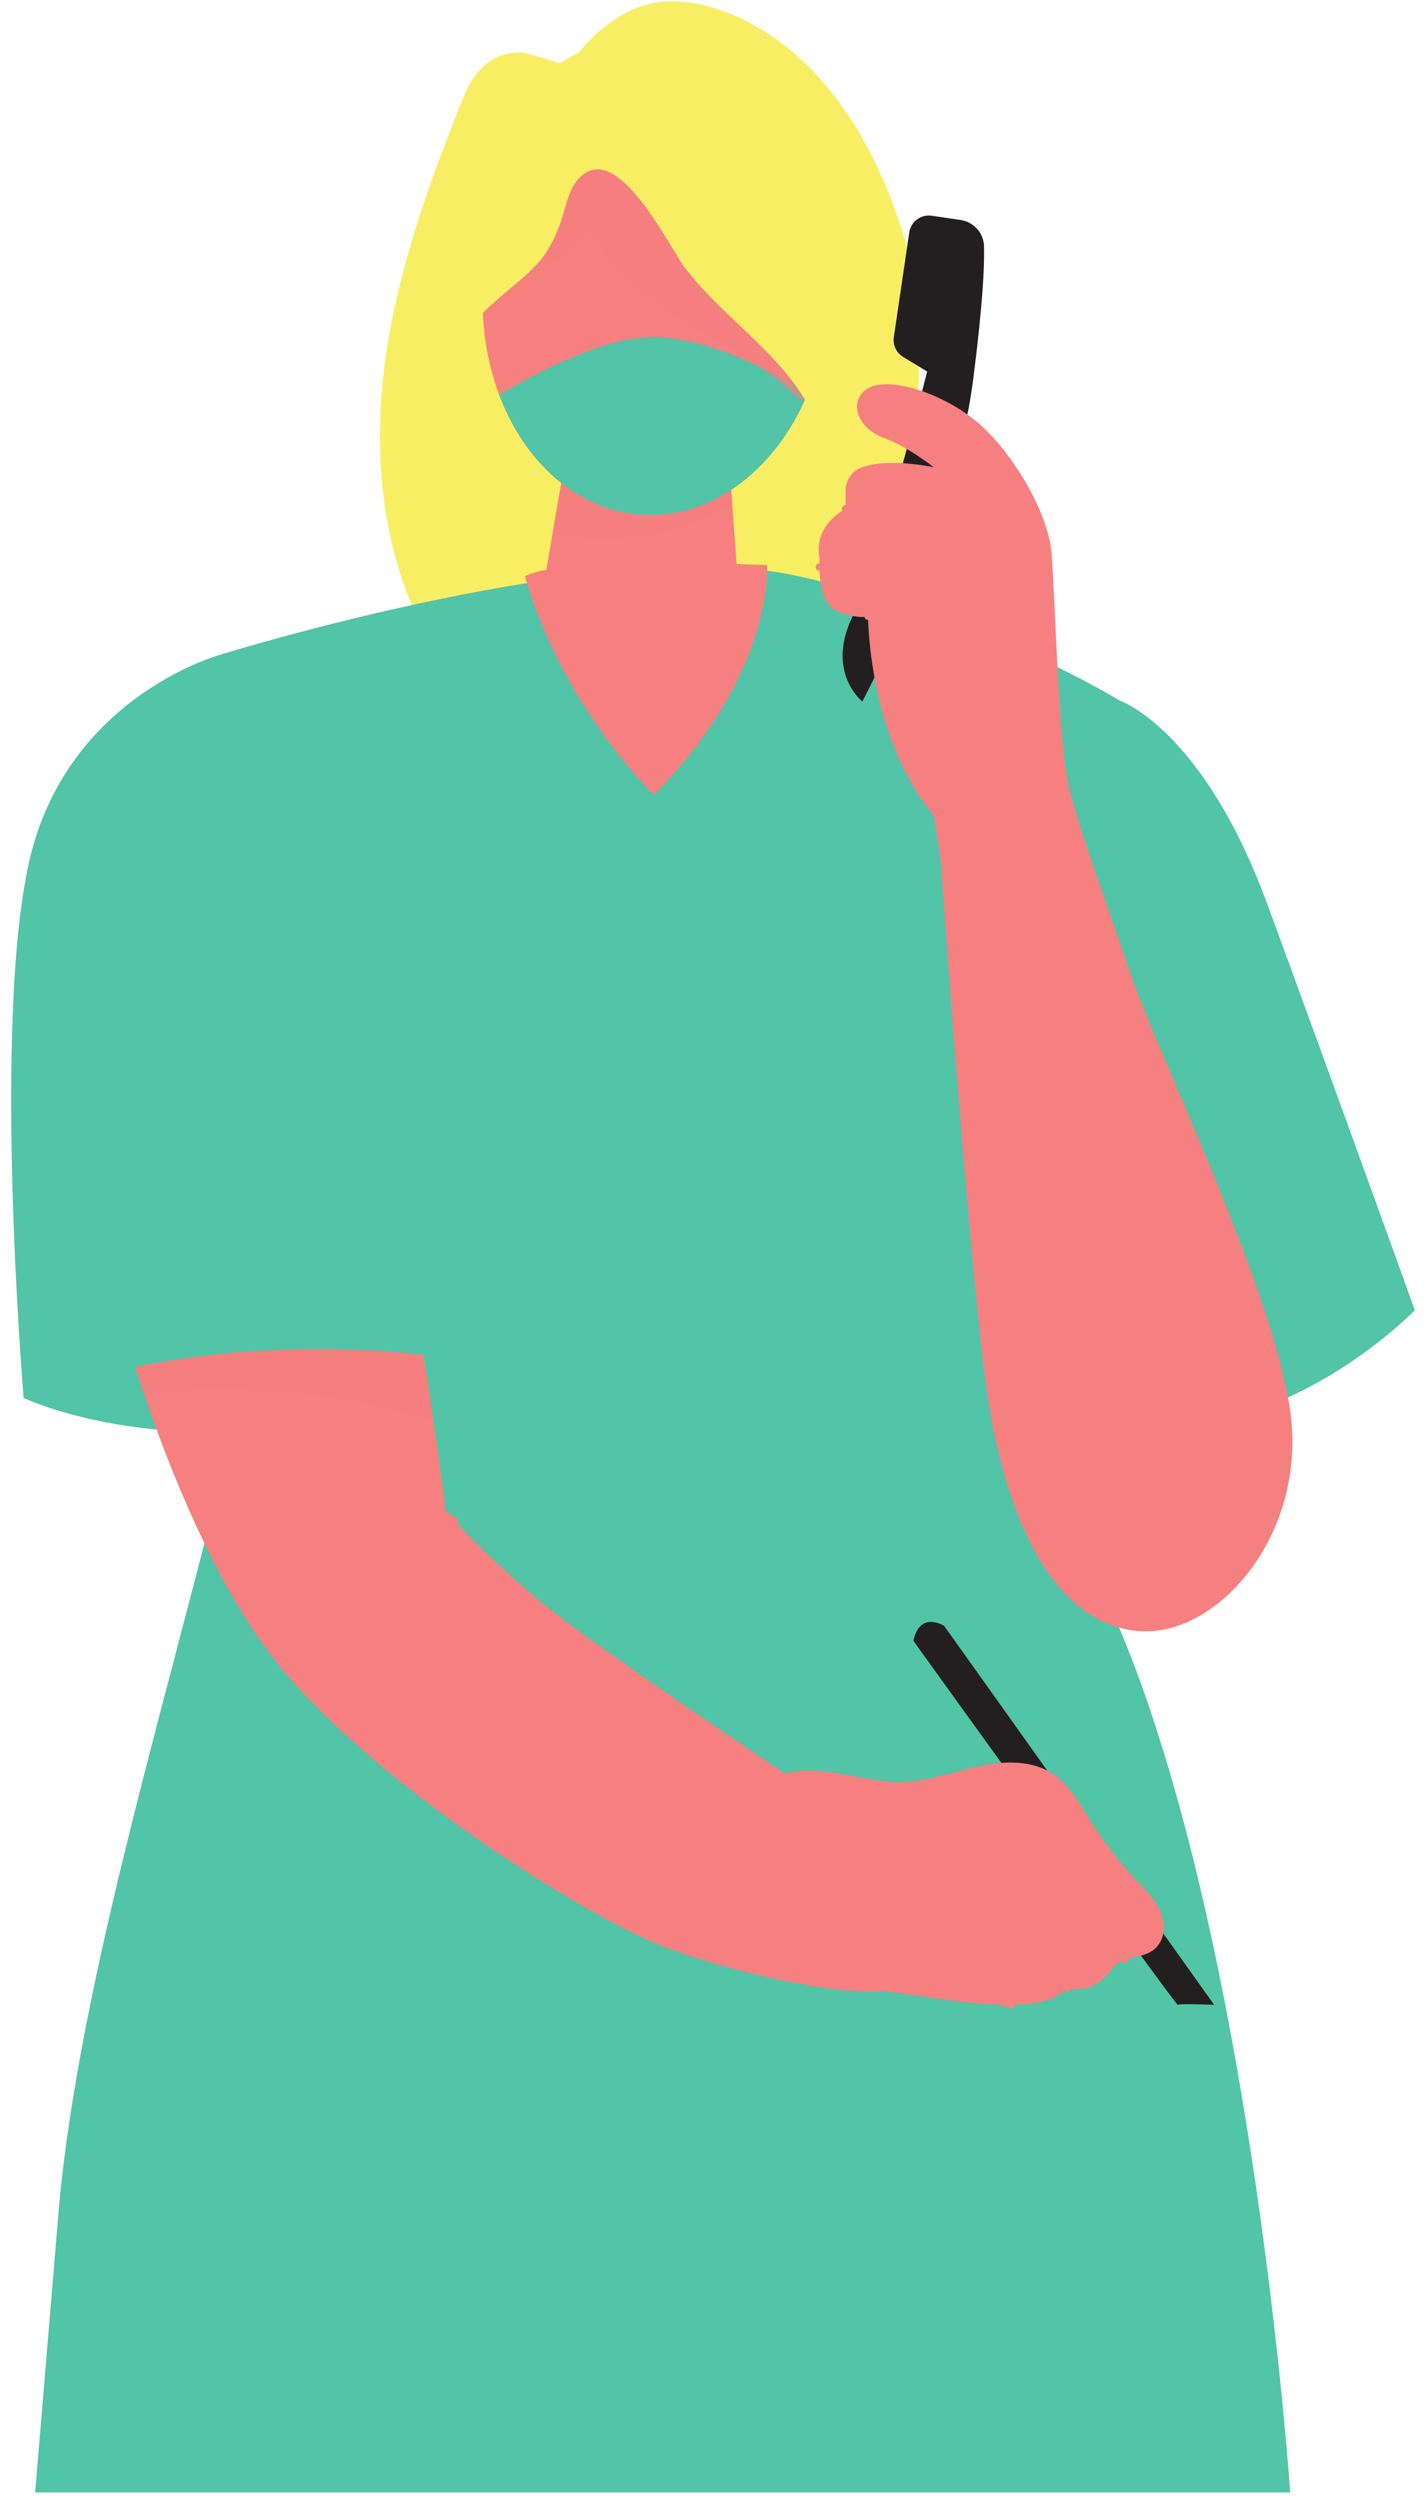 <svg width="97" height="170" viewBox="0 0 97 170" fill="none" xmlns="http://www.w3.org/2000/svg">
<path d="M5.283 89.914L1.61 95.044C1.61 95.044 9.655 98.901 21.858 96.667L20.507 89.914H5.283Z" fill="#52C4A7"/>
<path d="M5.283 89.914L1.61 95.044C1.61 95.044 9.655 98.901 21.858 96.667L20.507 89.914H5.283Z" fill="#52C4A7"/>
<path d="M38.526 4.714C38.539 4.692 41.042 0.547 44.974 0.126C48.917 -0.296 57.513 2.805 61.533 16.235C65.555 29.665 56.375 47.108 56.375 47.108C52.886 46.937 49.399 46.766 45.91 46.596C43.279 46.468 40.647 46.339 38.014 46.21C36.939 46.157 35.85 46.148 34.776 46.051C33.699 45.954 32.329 46.65 31.383 46.399C30.991 46.296 30.718 45.952 30.483 45.622C26.527 40.081 25.357 32.915 26.014 26.136C26.671 19.358 29.009 12.864 31.548 6.546C32.243 4.817 33.45 3.556 35.438 3.557C35.673 3.557 38.738 4.365 38.526 4.714Z" fill="#F8EE63"/>
<path d="M85.92 84.596C86.656 84.08 96.239 89.079 96.239 89.079C96.239 89.079 88.799 96.819 79.163 97.082C69.528 97.346 71.798 89.434 71.798 89.434L85.92 84.596Z" fill="#52C4A7"/>
<path d="M85.92 84.596C86.656 84.08 96.239 89.079 96.239 89.079C96.239 89.079 88.799 96.819 79.163 97.082C69.528 97.346 71.798 89.434 71.798 89.434L85.92 84.596Z" fill="#52C4A7"/>
<path d="M87.764 169.468H2.391C2.391 169.468 2.391 169.468 3.963 150.627C5.318 134.425 11.994 113.587 15.836 97.082C16.467 94.388 17.013 91.817 17.455 89.396C20.599 72.119 15.073 44.49 15.073 44.49C15.073 44.49 41.315 36.323 54.177 39.148C67.048 41.974 76.153 47.627 76.153 47.627C77.405 65.215 67.048 89.076 76.153 110.742C76.906 112.542 77.622 114.454 78.291 116.441C85.655 138.324 87.764 169.468 87.764 169.468Z" fill="#52C4A7"/>
<path d="M36.747 41.109L41.561 47.646L44.93 47.811L50.359 41.775L49.81 34.311L49.484 29.808L38.785 29.284L37.589 36.265L36.747 41.109Z" fill="#F68080"/>
<path opacity="0.7" d="M37.588 36.265C43.305 37.312 47.345 35.828 49.81 34.311L49.484 29.809L38.786 29.286L37.588 36.265Z" fill="#F68080"/>
<path d="M32.868 19.285L32.855 19.565C32.727 22.186 33.136 24.671 33.958 26.849C35.694 31.464 39.298 34.71 43.65 34.998C48.267 35.282 52.493 32.139 54.706 27.289C54.804 27.087 54.888 26.885 54.971 26.681C55.622 25.134 56.058 23.443 56.25 21.637C56.292 21.359 56.322 21.065 56.335 20.785C56.614 16.284 55.326 12.162 53.033 9.26C53.007 9.2 52.951 9.152 52.908 9.092C51.002 6.741 48.435 5.243 45.553 5.058C42.495 4.863 39.598 6.182 37.36 8.508C36.847 9.029 36.377 9.596 35.949 10.211C34.934 11.652 34.114 13.324 33.581 15.187C33.197 16.483 32.953 17.843 32.868 19.285Z" fill="#F68080"/>
<path d="M33.958 26.849C35.694 31.464 39.298 34.71 43.65 34.998C48.267 35.282 52.493 32.139 54.706 27.289C54.804 27.087 54.888 26.885 54.971 26.681C52.907 25.445 48.279 22.959 44.46 22.921C41.263 22.883 36.8 25.159 33.958 26.849Z" fill="#52C4A7"/>
<path opacity="0.7" d="M32.868 19.285L32.855 19.565C35.673 19.245 38.355 17.783 40.074 15.52C41.795 18.955 45.229 21.114 48.527 23.047C49.803 23.803 51.093 24.559 52.32 25.402C53.005 25.863 53.845 26.805 54.706 27.29C55.497 25.588 56.033 23.68 56.251 21.64C54.992 20.265 53.188 19.41 51.864 18.15C49.38 15.859 48.286 12.279 45.614 10.214C44.021 8.985 41.956 8.411 39.968 8.64C38.514 8.805 37.158 9.387 35.953 10.214C34.938 11.655 34.119 13.327 33.586 15.19C33.197 16.483 32.953 17.843 32.868 19.285Z" fill="#F68080"/>
<path d="M36.507 17.985C35.305 19.254 33.833 20.216 32.62 21.516C32.489 21.656 32.351 21.799 32.164 21.861C31.781 21.989 31.368 21.718 31.141 21.398C30.636 20.692 30.662 19.773 30.73 18.925C30.985 15.697 31.342 12.37 32.746 9.396C33.064 8.723 33.416 8.06 33.891 7.502C34.421 6.878 35.088 6.405 35.779 5.997C36.326 5.193 37.488 4.607 38.729 3.923C39.396 3.554 40.09 3.178 40.861 3.1C41.729 3.013 42.592 3.317 43.464 3.312C44.149 3.309 44.815 3.116 45.489 3.003C46.65 2.805 47.961 2.878 48.848 3.616C49.17 3.884 49.415 4.225 49.716 4.517C51.053 5.817 53.396 6.088 54.304 7.684C54.567 8.149 54.673 8.678 54.911 9.154C55.227 9.788 55.759 10.298 56.25 10.824C57.179 11.823 58.027 13.042 57.931 14.364C57.885 14.998 57.623 15.601 57.542 16.232C57.405 17.293 57.813 18.334 57.732 19.391C57.654 20.406 57.079 21.036 56.737 21.933C56.01 23.838 56.132 25.8 55.028 27.654C53.041 23.963 49.128 21.553 46.577 18.184C45.487 16.742 41.919 9.281 39.333 12.176C38.7 12.885 38.533 13.852 38.256 14.742C37.905 15.862 37.338 17.105 36.507 17.985Z" fill="#F8EE63"/>
<path d="M78.292 116.441C68.16 111.448 64.931 98.966 64.931 98.966C64.931 98.966 62.03 82.481 65.675 66.938C69.309 51.394 76.154 47.627 76.154 47.627C77.407 65.215 67.049 89.076 76.154 110.742C76.907 112.542 77.623 114.454 78.292 116.441Z" fill="#52C4A7"/>
<path d="M34.094 96.668C34.094 96.668 25.083 95.566 15.836 97.083C16.467 94.388 17.013 91.817 17.455 89.396C20.599 72.119 15.073 44.49 15.073 44.49C15.073 44.49 21.852 50.924 25.308 58.931C28.754 66.938 31.268 76.358 32.841 85.307C34.405 94.257 34.094 96.668 34.094 96.668Z" fill="#52C4A7"/>
<path d="M76.151 47.63C76.151 47.63 81.802 49.514 86.195 61.446C90.589 73.378 96.239 89.079 96.239 89.079C96.239 89.079 78.034 88.137 67.991 91.904C67.991 91.904 67.991 51.713 76.151 47.63Z" fill="#52C4A7"/>
<path d="M62.13 111.563C62.13 111.563 79.997 136.404 80.115 136.312C80.233 136.219 82.587 136.312 82.587 136.312L64.226 110.549C64.226 110.549 62.576 109.489 62.13 111.563Z" fill="#231F20"/>
<path d="M78.856 132.153C78.292 133.01 77.396 132.964 76.532 133.228C75.656 133.492 75.543 134.255 74.761 134.782C74.092 135.234 73.386 135.337 72.595 135.187C71.973 135.809 71.098 136.12 70.221 136.214C66.992 136.592 63.443 135.781 60.222 135.395C56.69 135.631 50.1 134.217 45.08 132.333C40.052 130.449 24.44 120.793 18.084 112.08C14.347 106.955 11.503 99.787 9.79 94.767C8.604 91.244 7.963 88.766 7.963 88.766C19.611 85.111 27.972 87.711 27.972 87.711C28.48 90.028 29.036 93.589 29.488 96.67C29.977 100.014 30.326 102.784 30.326 102.784C30.326 102.784 33.622 106.429 37.502 109.491C41.39 112.552 53.377 120.587 53.377 120.587C55.995 119.899 58.725 121.237 61.437 121.162C63.189 121.106 64.855 120.465 66.569 120.098C68.282 119.72 70.204 119.655 71.653 120.634C72.764 121.378 73.423 122.612 74.13 123.743C75.043 125.203 76.097 126.579 77.284 127.832C77.849 128.434 78.462 129.029 78.837 129.771C79.215 130.505 79.318 131.458 78.856 132.153Z" fill="#F68080"/>
<path opacity="0.7" d="M29.489 96.668C22.248 94.201 14.716 94.294 9.791 94.765C8.605 91.243 7.964 88.765 7.964 88.765C19.612 85.109 27.973 87.709 27.973 87.709C28.482 90.026 29.037 93.588 29.489 96.668Z" fill="#F68080"/>
<path d="M66.931 124.915C66.931 124.915 73.061 129.649 76.527 133.228" stroke="#F68080" stroke-width="0.5" stroke-miterlimit="10" stroke-linecap="round" stroke-linejoin="round"/>
<path d="M64.931 129.071C64.931 129.071 69.438 132.512 72.598 135.19" stroke="#F68080" stroke-width="0.5" stroke-miterlimit="10" stroke-linecap="round" stroke-linejoin="round"/>
<path d="M62.576 133.863C62.576 133.863 65.888 135.227 68.764 136.312" stroke="#F68080" stroke-width="0.5" stroke-miterlimit="10" stroke-linecap="round" stroke-linejoin="round"/>
<path d="M15.839 100.069C15.839 100.069 23.148 99.094 30.916 103.409C30.916 103.409 26.091 101.364 20.912 102.894" stroke="#F68080" stroke-width="0.5" stroke-miterlimit="10" stroke-linecap="round" stroke-linejoin="round"/>
<path d="M15.077 44.49C15.077 44.49 30.444 66.328 30.916 92.416C30.916 92.416 16.361 89.708 1.608 95.046C1.608 95.046 -0.746 67.098 2.393 57.05C5.532 47.002 15.077 44.49 15.077 44.49Z" fill="#52C4A7"/>
<path d="M63.065 25.26C63.065 25.26 59.879 38.04 58.007 41.88C56.138 45.719 58.656 47.697 58.656 47.697C58.656 47.697 64.883 36.069 66.208 25.725C66.84 20.788 66.971 18.156 66.937 16.752C66.915 15.844 66.239 15.09 65.339 14.957L63.378 14.668C62.642 14.559 61.957 15.068 61.85 15.805L60.801 22.923C60.721 23.458 60.97 23.988 61.433 24.27L63.065 25.26Z" fill="#231F20"/>
<path d="M63.989 58.502C63.989 58.502 65.636 82.288 66.931 93.12C68.227 103.954 71.992 110.43 77.407 110.901C82.821 111.373 88.942 104.307 87.764 95.948C86.587 87.587 78.454 70.926 76.935 66.328C75.418 61.729 73.203 56.029 72.598 52.967C71.992 49.906 71.757 40.249 71.522 37.542C71.287 34.834 68.816 30.595 66.344 28.593C63.871 26.591 60.223 25.532 58.928 26.474C57.633 27.415 58.457 29.181 60.105 29.771C61.753 30.359 63.519 31.773 63.519 31.773C63.519 31.773 60.359 31.078 58.531 31.812C57.903 32.064 57.517 32.704 57.517 33.381V34.6C57.517 34.6 55.28 35.66 55.752 38.015C55.752 38.015 55.516 40.959 56.929 41.548C58.342 42.136 59.048 41.902 59.048 41.902C59.048 41.902 59.048 50.145 63.521 55.444L63.989 58.502Z" fill="#F68080"/>
<path d="M57.515 34.6C57.515 34.6 63.048 33.07 66.46 37.661" stroke="#F68080" stroke-width="0.5" stroke-miterlimit="10" stroke-linecap="round" stroke-linejoin="round"/>
<path d="M55.737 38.554C55.737 38.554 60.017 37.072 63.837 40.251" stroke="#F68080" stroke-width="0.5" stroke-miterlimit="10" stroke-linecap="round" stroke-linejoin="round"/>
<path d="M59.046 41.9C59.046 41.9 59.988 41.765 61.401 42.783" stroke="#F68080" stroke-width="0.5" stroke-miterlimit="10" stroke-linecap="round" stroke-linejoin="round"/>
<path d="M47.884 38.274L52.185 38.423C52.185 38.423 52.699 45.743 44.466 54.048C44.466 54.048 38.185 47.936 35.709 39.184C35.709 39.184 36.955 38.416 40.292 38.612C43.629 38.808 47.884 38.274 47.884 38.274Z" fill="#F68080"/>
</svg>
